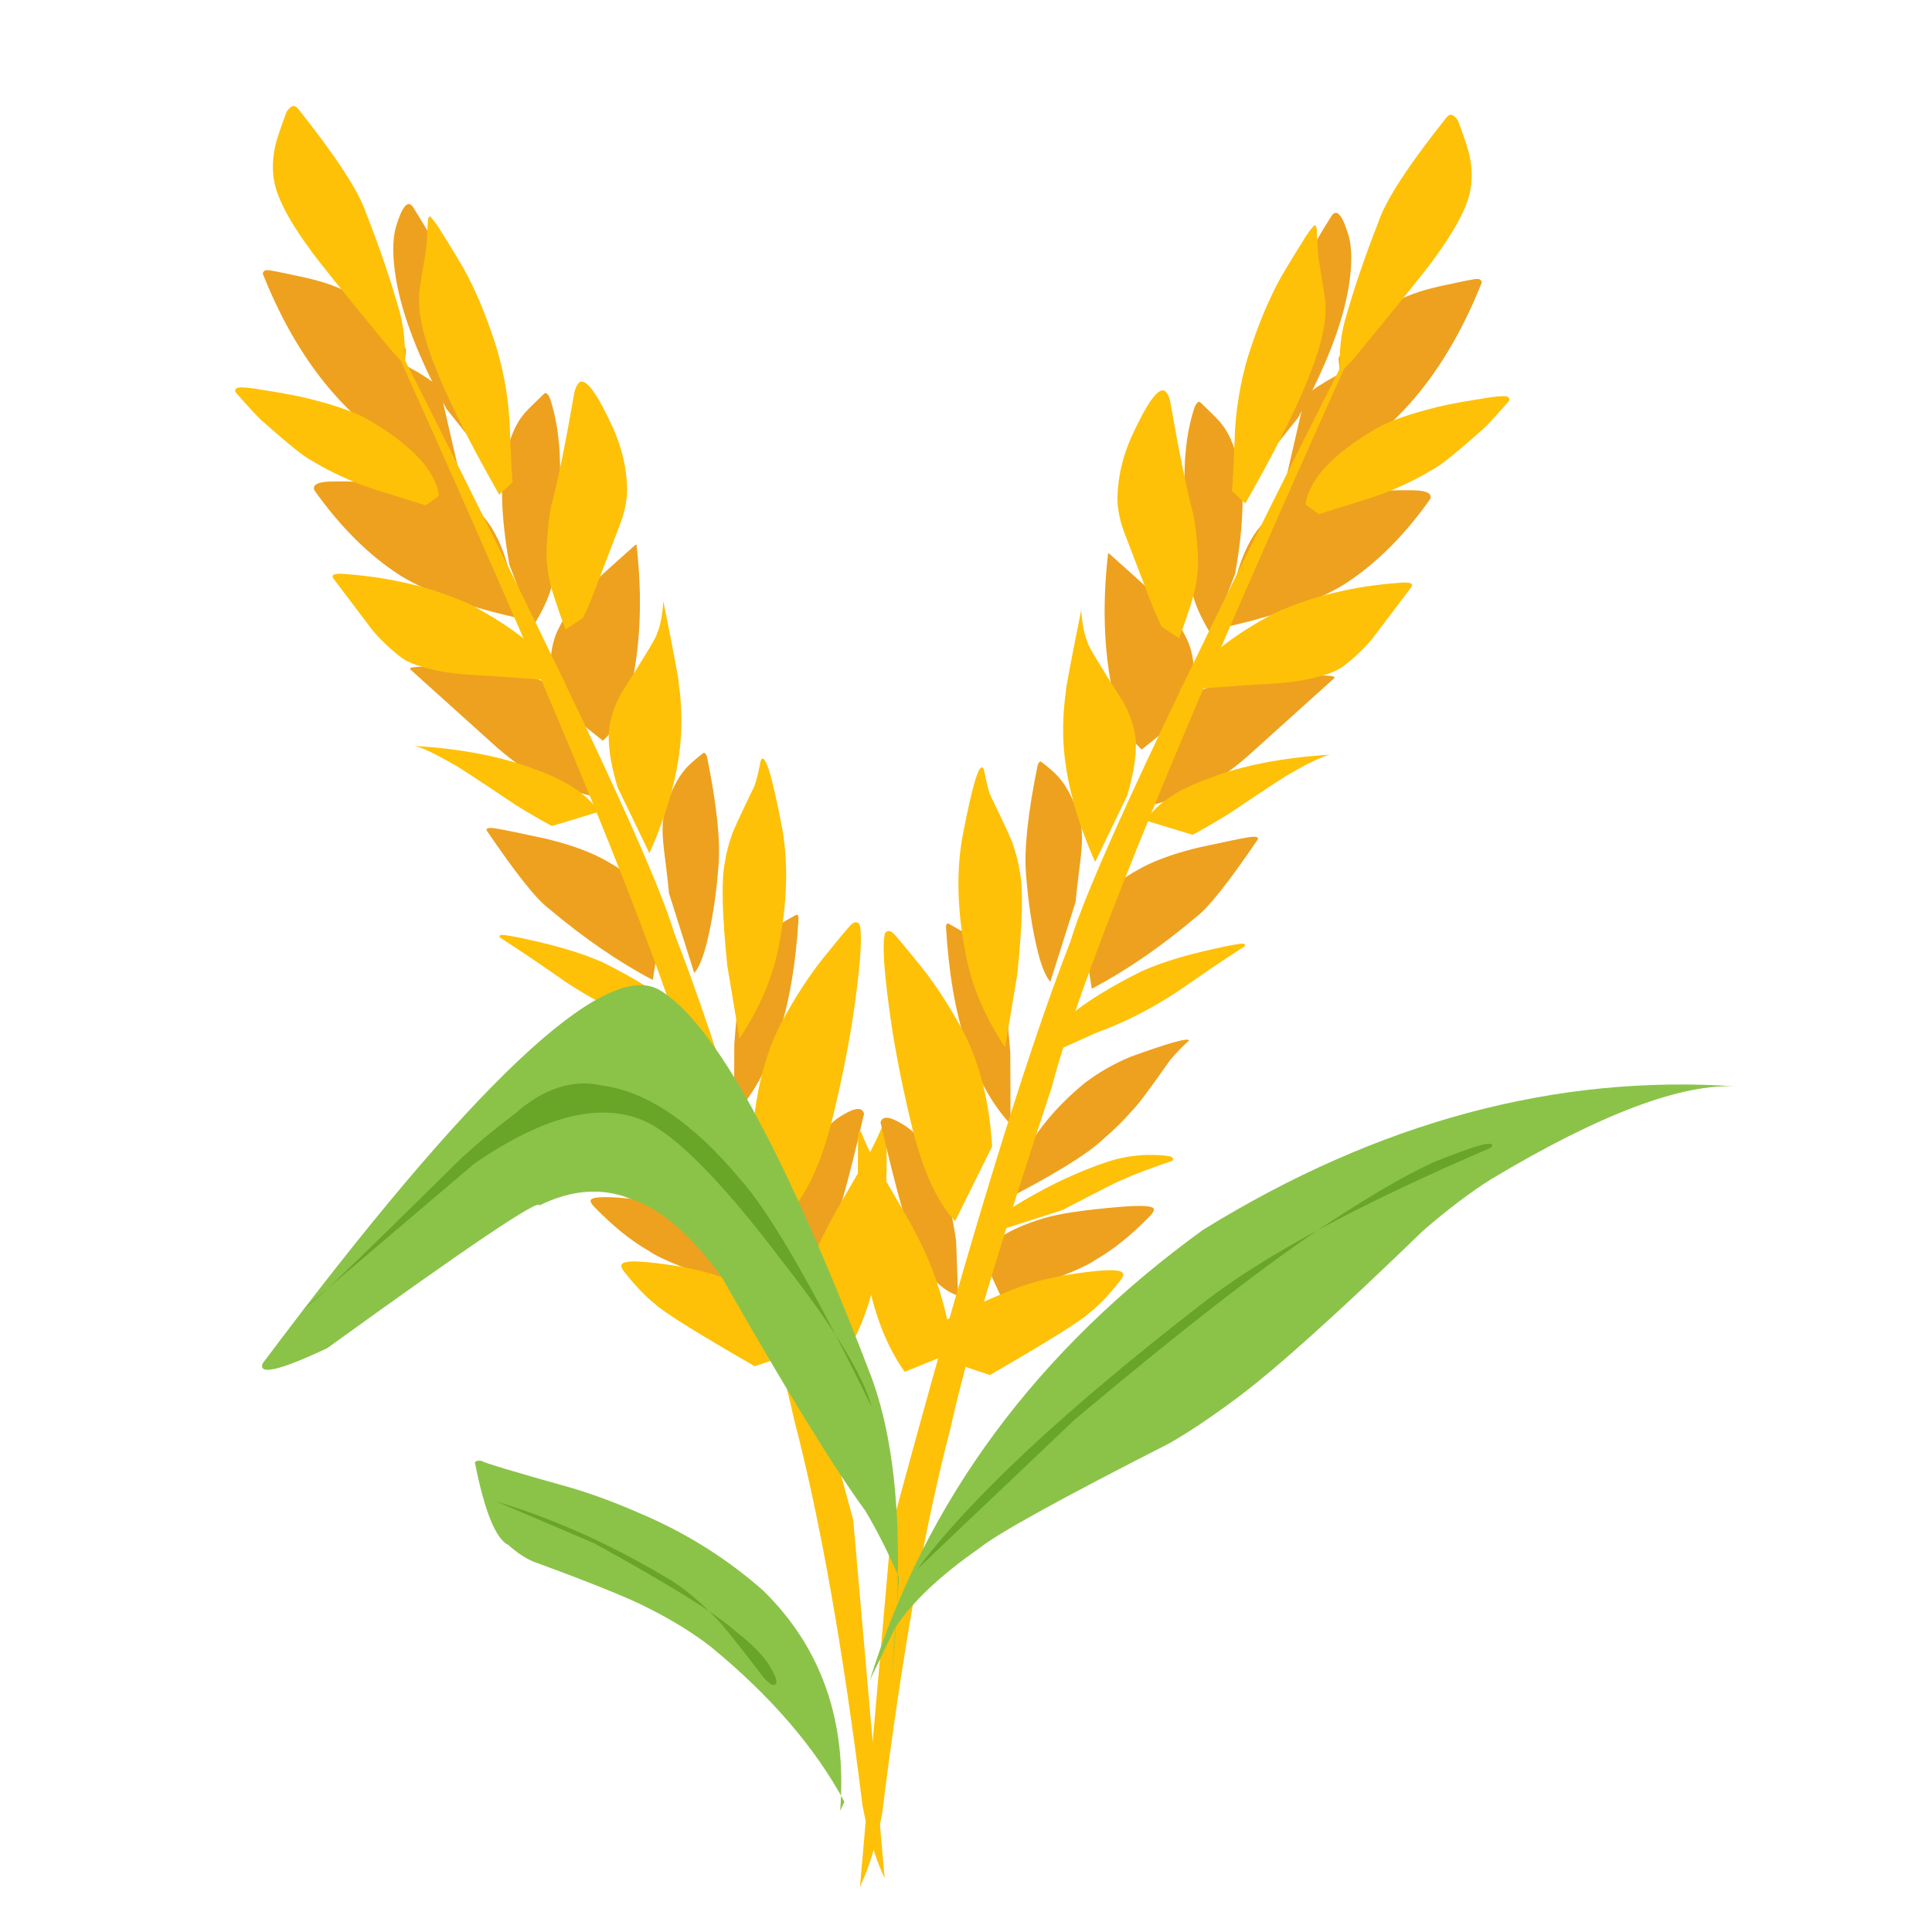 <svg xmlns="http://www.w3.org/2000/svg" xmlns:xlink="http://www.w3.org/1999/xlink" width="500" zoomAndPan="magnify" viewBox="0 0 375 375" height="500" preserveAspectRatio="xMidYMid meet" version="1.0"><defs><clipPath id="0519b86b59"><path d="M 45.445 75 L 86 75 L 86 99 L 45.445 99 Z M 45.445 75 " clip-rule="nonzero"/></clipPath><clipPath id="35e39583e1"><path d="M 166 55 L 268 55 L 268 366.277 L 166 366.277 Z M 166 55 " clip-rule="nonzero"/></clipPath><clipPath id="2d613ccb34"><path d="M 168 210 L 337.195 210 L 337.195 327 L 168 327 Z M 168 210 " clip-rule="nonzero"/></clipPath></defs><rect x="-37.5" width="450" fill="#ffffff" y="-37.5" height="450" fill-opacity="1"/><rect x="-37.5" width="450" fill="#ffffff" y="-37.5" height="450" fill-opacity="1"/><path fill="#eea11e" d="M 134.758 188.871 C 135.77 187.664 136.648 185.422 137.395 182.141 C 138.34 178.125 139.027 173.469 139.453 168.164 C 139.883 163.34 139.141 156.234 137.219 146.84 C 136.98 146.188 136.715 145.98 136.434 146.219 C 134.586 147.648 133.367 148.77 132.777 149.59 C 131.434 151.176 130.219 153.629 129.141 156.953 C 128.715 158.383 128.543 160.051 128.625 161.961 C 128.637 162.469 128.703 163.34 128.832 164.574 C 129.477 169.703 129.812 172.621 129.836 173.328 Z M 134.758 188.871 " fill-opacity="1" fill-rule="nonzero"/><path fill="#eea11e" d="M 142.477 216.527 C 149.82 208.508 153.996 195.734 155.004 178.203 C 154.965 177.641 154.785 177.438 154.473 177.598 C 151.66 179.164 150.09 180.117 149.762 180.457 C 148.355 181.508 147.039 183.184 145.82 185.484 C 144.852 187.328 144.148 189.41 143.711 191.73 C 143.371 193.23 142.977 196.848 142.527 202.578 Z M 142.477 216.527 " fill-opacity="1" fill-rule="nonzero"/><path fill="#eea11e" d="M 152.648 249.797 C 156.012 248.645 158.637 245.844 160.52 241.395 C 162.168 238.23 164.566 229.824 167.711 216.176 C 167.402 214.883 166.051 214.945 163.656 216.367 C 161.805 217.391 160.121 219.074 158.598 221.41 C 155.98 225.59 154.129 231.512 153.039 239.172 Z M 152.648 249.797 " fill-opacity="1" fill-rule="nonzero"/><path fill="#eea11e" d="M 147.773 242.523 C 146.871 239.48 143.051 236.922 136.309 234.848 C 133.445 233.926 128.469 233.164 121.379 232.57 C 117.234 232.207 115 232.32 114.684 232.906 C 114.531 233.102 114.699 233.5 115.191 234.102 C 116.48 235.434 117.77 236.664 119.055 237.793 C 121.379 239.848 123.703 241.531 126.031 242.852 C 128.23 244.434 134.312 246.844 144.277 250.082 Z M 147.773 242.523 " fill-opacity="1" fill-rule="nonzero"/><path fill="#eea11e" d="M 141.824 226.336 C 138.984 219.617 134.398 213.672 128.07 208.504 C 125.387 206.465 122.438 204.773 119.227 203.434 C 111.684 200.699 107.891 199.648 107.844 200.281 C 109.121 201.41 110.363 202.703 111.574 204.156 C 115.438 209.656 117.789 212.805 118.629 213.598 C 120.367 215.613 122.328 217.559 124.512 219.43 C 127.688 222.414 134.266 226.457 144.25 231.559 Z M 141.824 226.336 " fill-opacity="1" fill-rule="nonzero"/><path fill="#eea11e" d="M 128.773 177.066 C 125.844 172.562 121.504 168.898 115.754 166.082 C 112.859 164.738 109.516 163.629 105.723 162.746 C 100.824 161.676 97.699 161.035 96.344 160.82 C 95.051 160.598 94.406 160.695 94.414 161.117 C 100.09 169.492 104.109 174.555 106.473 176.309 C 113.246 182.031 119.988 186.668 126.703 190.219 Z M 128.773 177.066 " fill-opacity="1" fill-rule="nonzero"/><path fill="#eea11e" d="M 117.008 143.777 C 120.008 141.078 122.051 136.531 123.133 130.145 C 124.418 122.668 124.555 114.527 123.543 105.727 C 123.43 105.691 123.32 105.73 123.219 105.848 C 116.359 111.969 113.043 115.012 113.273 114.973 C 111.328 117.086 109.785 119.281 108.648 121.566 C 106.48 125.477 106.309 130.508 108.145 136.66 Z M 117.008 143.777 " fill-opacity="1" fill-rule="nonzero"/><path fill="#eea11e" d="M 103.473 121.582 C 105.262 118.629 106.414 116.199 106.926 114.297 C 107.633 111.938 108.125 108.871 108.402 105.098 C 108.781 98.809 108.852 92.992 108.621 87.641 C 108.367 83.715 107.742 80.277 106.75 77.328 C 106.379 76.457 106.016 76.141 105.652 76.379 C 102.926 79 101.578 80.367 101.602 80.48 C 100.258 82.059 99.16 84.488 98.312 87.766 C 97 92.828 97.188 100.117 98.879 109.633 Z M 103.473 121.582 " fill-opacity="1" fill-rule="nonzero"/><path fill="#eea11e" d="M 93.488 87.93 C 95.016 83.621 94.219 75.34 91.098 63.086 C 89.617 57.027 85.973 49.398 80.168 40.199 C 79.152 38.688 78.023 40.051 76.777 44.285 C 76.176 46.703 76.188 49.887 76.816 53.84 C 77.961 60.965 81.242 69.473 86.66 79.371 Z M 93.488 87.93 " fill-opacity="1" fill-rule="nonzero"/><path fill="#eea11e" d="M 78.809 67.879 C 77.047 63.629 73.227 59.898 67.352 56.691 C 65.121 55.449 61.922 54.406 57.75 53.559 C 54.094 52.766 52.18 52.395 52 52.453 C 51.465 52.379 51.129 52.598 50.992 53.102 C 57.199 68.691 65.871 79.926 77.012 86.805 Z M 78.809 67.879 " fill-opacity="1" fill-rule="nonzero"/><path fill="#eea11e" d="M 99.43 113.484 C 97.531 104.113 93.945 98.52 88.68 96.703 C 84.703 94.957 80.047 93.934 74.707 93.641 C 67.891 93.414 63.973 93.383 62.953 93.551 C 61.297 93.758 60.656 94.301 61.035 95.184 C 66.078 102.312 71.652 107.832 77.75 111.746 C 83.281 115.117 91.23 117.934 101.605 120.195 Z M 99.43 113.484 " fill-opacity="1" fill-rule="nonzero"/><path fill="#eea11e" d="M 85.324 75.211 C 82.273 72.598 77.684 70.129 71.555 67.805 C 66.18 66.062 63.73 66.016 64.215 67.66 C 68.344 76.336 72.332 82.973 76.188 87.562 C 79.215 91.289 84.16 95.406 91.016 99.914 Z M 85.324 75.211 " fill-opacity="1" fill-rule="nonzero"/><path fill="#eea11e" d="M 110.844 135.906 C 108.57 133.238 104.426 131.375 98.402 130.32 C 94.77 129.664 91.738 129.32 89.305 129.293 C 87 129.262 84.227 129.312 80.98 129.449 C 79.863 129.512 79.418 129.672 79.645 129.934 L 96.504 145.125 C 98.656 146.98 100.508 148.387 102.059 149.336 C 106 151.984 112.125 154.133 120.434 155.777 Z M 110.844 135.906 " fill-opacity="1" fill-rule="nonzero"/><path fill="#fec107" d="M 171.707 364.562 C 169.863 360.641 168.426 355.887 167.395 350.312 C 163.613 319.836 159.207 294.965 154.176 275.699 C 151.234 262.23 144.672 240.125 134.496 209.379 C 128.504 186.434 107.227 134.727 70.66 54.254 C 106.746 125.16 126.785 167.359 130.781 180.859 C 139.668 203.59 151.277 241.645 165.609 295.02 Z M 171.707 364.562 " fill-opacity="1" fill-rule="nonzero"/><path fill="#fec107" d="M 78.484 70.699 C 78.742 67.227 78.453 63.879 77.617 60.66 C 75.863 54.441 73.672 48 71.051 41.344 C 69.648 37.137 65.266 30.41 57.906 21.164 C 57.238 20.238 56.48 20.414 55.637 21.684 C 54.422 24.922 53.676 27.168 53.398 28.422 C 52.645 31.941 52.875 35.184 54.098 38.148 C 55.242 41.031 57.254 44.43 60.133 48.34 C 60.957 49.633 66.18 56.133 75.805 67.848 Z M 78.484 70.699 " fill-opacity="1" fill-rule="nonzero"/><path fill="#fec107" d="M 99.516 93.574 C 99.379 92.914 99.176 88.992 98.906 81.805 C 98.824 80.387 98.703 79.07 98.547 77.855 C 98.031 73.824 97.227 70.117 96.137 66.73 C 94.551 61.812 92.793 57.484 90.867 53.746 C 90.059 52.121 88.117 48.867 85.035 43.988 C 83.922 42.359 83.336 41.738 83.277 42.117 C 83.16 42.199 83.082 42.426 83.051 42.797 C 82.891 46.332 82.762 48.289 82.664 48.664 C 81.641 54.672 81.207 57.613 81.363 57.477 C 81.238 59.312 81.512 61.602 82.184 64.34 C 83.977 71.398 88.887 81.961 96.91 96.02 Z M 99.516 93.574 " fill-opacity="1" fill-rule="nonzero"/><g clip-path="url(#0519b86b59)"><path fill="#fec107" d="M 85.207 96.234 C 84.547 91.312 79.898 86.348 71.266 81.34 C 68.773 79.941 64.84 78.582 59.465 77.258 C 57.438 76.758 53.984 76.133 49.113 75.383 C 47.266 75.133 46.195 75.129 45.895 75.371 C 45.598 75.621 45.555 75.895 45.77 76.184 C 48.535 79.324 50.184 81.109 50.719 81.551 C 55.867 86.125 59.098 88.727 60.414 89.355 C 63.051 90.98 66.055 92.469 69.426 93.816 C 70.016 94.152 74.422 95.578 82.645 98.086 Z M 85.207 96.234 " fill-opacity="1" fill-rule="nonzero"/></g><path fill="#fec107" d="M 113.152 119.93 C 113.961 118.238 114.535 116.953 114.871 116.07 L 120.551 101.254 C 121.375 98.875 121.766 96.703 121.723 94.738 C 121.625 90.812 120.715 86.922 118.996 83.062 C 116.012 76.559 113.883 73.578 112.605 74.125 C 112.012 74.508 111.605 75.375 111.387 76.73 C 109.727 86.289 108.246 93.492 106.953 98.344 C 106.57 100.406 106.309 102.66 106.172 105.105 C 105.969 107.621 106.117 110.055 106.617 112.41 C 106.883 113.934 107.926 117.191 109.746 122.188 Z M 113.152 119.93 " fill-opacity="1" fill-rule="nonzero"/><path fill="#fec107" d="M 109.602 132.223 C 105.922 126.809 99.812 121.84 91.273 117.324 C 84.012 114.039 75.957 112.074 67.102 111.426 C 64.863 111.223 64.09 111.543 64.789 112.391 L 72.285 122.316 C 73.938 124.258 75.781 126.004 77.816 127.559 C 79.098 128.613 81.625 129.512 85.402 130.262 C 87.133 130.672 90.73 131.008 96.199 131.262 Z M 109.602 132.223 " fill-opacity="1" fill-rule="nonzero"/><path fill="#fec107" d="M 126.047 165.602 C 129.754 157.297 131.809 149.562 132.207 142.398 C 132.367 139.152 132.207 135.871 131.734 132.551 C 131.844 132.422 130.852 127.133 128.754 116.68 C 128.574 119.457 128.152 121.578 127.488 123.047 C 127.57 123.391 125.254 127.262 120.535 134.656 C 119.625 136.332 118.984 137.945 118.613 139.492 C 117.715 142.531 118.129 146.957 119.855 152.773 Z M 126.047 165.602 " fill-opacity="1" fill-rule="nonzero"/><path fill="#fec107" d="M 116.242 157.566 C 114.055 154.242 110.008 151.531 104.105 149.43 C 97.629 146.895 89.734 145.344 80.418 144.781 C 81.832 145.047 84.367 146.238 88.027 148.363 C 88.352 148.434 92.383 151.07 100.125 156.266 C 102.797 157.922 105.133 159.273 107.137 160.328 Z M 116.242 157.566 " fill-opacity="1" fill-rule="nonzero"/><path fill="#fec107" d="M 143.527 201.582 C 147.496 195.625 150.043 189.605 151.176 183.523 C 152.781 175.379 153.02 167.922 151.895 161.16 C 149.82 150.164 148.398 145.684 147.637 147.719 C 147.109 150.379 146.672 152.078 146.32 152.816 C 143.527 158.57 142.086 161.707 142.004 162.23 C 141.395 163.934 140.965 165.621 140.711 167.293 C 139.984 170.688 140.137 177.402 141.168 187.438 Z M 143.527 201.582 " fill-opacity="1" fill-rule="nonzero"/><path fill="#fec107" d="M 138.297 204.375 C 136.062 198.609 129.012 192.773 117.141 186.867 C 114.008 185.441 110.094 184.164 105.395 183.027 C 101.941 182.199 99.445 181.684 97.902 181.484 C 97.164 181.383 96.855 181.539 96.988 181.945 C 100.977 184.512 105.254 187.398 109.82 190.609 C 111.328 191.598 112.664 192.43 113.824 193.102 C 117.691 195.363 121.68 197.242 125.797 198.742 Z M 138.297 204.375 " fill-opacity="1" fill-rule="nonzero"/><path fill="#fec107" d="M 153.234 235.32 C 156.852 231.516 159.746 224.969 161.926 215.68 C 163.832 207.645 165.203 200.391 166.047 193.918 C 167.109 186.047 167.371 181.219 166.836 179.434 C 166.438 178.898 165.949 178.863 165.367 179.328 C 164.965 179.633 163.105 181.848 159.793 185.969 C 156.992 189.438 154.223 193.723 151.484 198.828 C 148.367 205.02 146.555 212.355 146.055 220.828 Z M 153.234 235.32 " fill-opacity="1" fill-rule="nonzero"/><path fill="#fec107" d="M 149.031 238.504 C 146.988 236.031 143.879 233.594 139.695 231.191 C 134.316 228.039 129.027 225.594 123.828 223.859 C 121.305 223.004 118.656 222.539 115.883 222.465 C 114.031 222.441 112.578 222.535 111.523 222.746 C 110.953 222.926 110.789 223.207 111.039 223.594 C 115.633 225.168 118.855 226.395 120.715 227.273 C 121.582 227.586 125.469 229.547 132.375 233.16 Z M 149.031 238.504 " fill-opacity="1" fill-rule="nonzero"/><path fill="#fec107" d="M 163.016 264.574 C 166.539 259.613 169.008 253.262 170.418 245.523 C 171.172 241.555 171.676 237.113 171.926 232.203 C 172.082 229.441 172.137 225.68 172.09 220.918 C 172.098 218.617 172 217.605 171.805 217.891 C 171.707 217.82 171.566 217.93 171.391 218.215 C 170.672 220.121 169.625 222.309 168.238 224.785 C 163.781 232.418 161.414 236.547 161.141 237.172 C 159.957 239.422 159.078 241.234 158.512 242.613 C 156.188 248.098 154.551 254.145 153.602 260.746 Z M 163.016 264.574 " fill-opacity="1" fill-rule="nonzero"/><path fill="#fec107" d="M 162.867 259.723 C 158.688 256.109 151.383 252.262 140.957 248.176 C 137.727 247.035 134.312 246.184 130.723 245.629 C 125.703 244.871 122.598 244.664 121.398 245 C 120.406 245.219 120.336 245.844 121.191 246.875 C 123.285 249.543 125.254 251.613 127.102 253.082 C 128.797 254.68 135.262 258.715 146.488 265.188 Z M 162.867 259.723 " fill-opacity="1" fill-rule="nonzero"/><path fill="#eea11e" d="M 203.863 190.57 C 202.852 189.367 201.973 187.125 201.227 183.84 C 200.281 179.828 199.594 175.168 199.164 169.867 C 198.738 165.043 199.48 157.934 201.402 148.543 C 201.641 147.887 201.902 147.68 202.188 147.918 C 204.035 149.348 205.254 150.473 205.844 151.293 C 207.188 152.875 208.402 155.332 209.48 158.656 C 209.906 160.082 210.078 161.754 209.996 163.66 C 209.984 164.172 209.918 165.043 209.789 166.277 C 209.145 171.406 208.809 174.324 208.785 175.031 Z M 203.863 190.57 " fill-opacity="1" fill-rule="nonzero"/><path fill="#eea11e" d="M 196.145 218.23 C 188.801 210.211 184.625 197.434 183.617 179.906 C 183.656 179.34 183.836 179.141 184.148 179.301 C 186.961 180.867 188.531 181.82 188.855 182.16 C 190.266 183.211 191.582 184.887 192.801 187.188 C 193.77 189.031 194.469 191.113 194.91 193.434 C 195.25 194.93 195.645 198.547 196.094 204.281 Z M 196.145 218.23 " fill-opacity="1" fill-rule="nonzero"/><path fill="#eea11e" d="M 185.973 251.5 C 182.609 250.344 179.984 247.543 178.102 243.098 C 176.449 239.934 174.055 231.523 170.91 217.875 C 171.215 216.582 172.566 216.648 174.965 218.07 C 176.812 219.094 178.5 220.773 180.023 223.109 C 182.641 227.293 184.492 233.215 185.582 240.871 Z M 185.973 251.5 " fill-opacity="1" fill-rule="nonzero"/><path fill="#eea11e" d="M 190.848 244.223 C 191.75 241.184 195.57 238.625 202.312 236.547 C 205.176 235.625 210.152 234.867 217.242 234.27 C 221.387 233.91 223.621 234.023 223.938 234.609 C 224.09 234.801 223.918 235.199 223.43 235.801 C 222.141 237.133 220.852 238.367 219.566 239.496 C 217.242 241.547 214.918 243.234 212.59 244.555 C 210.391 246.137 204.309 248.547 194.344 251.785 Z M 190.848 244.223 " fill-opacity="1" fill-rule="nonzero"/><path fill="#eea11e" d="M 196.793 228.035 C 199.637 221.316 204.223 215.375 210.551 210.207 C 213.234 208.164 216.18 206.477 219.395 205.137 C 226.934 202.402 230.73 201.348 230.777 201.98 C 229.5 203.113 228.258 204.406 227.047 205.855 C 223.184 211.359 220.832 214.508 219.988 215.301 C 218.254 217.312 216.293 219.258 214.109 221.133 C 210.934 224.117 204.352 228.156 194.367 233.258 Z M 196.793 228.035 " fill-opacity="1" fill-rule="nonzero"/><path fill="#eea11e" d="M 209.848 178.77 C 212.777 174.262 217.117 170.602 222.867 167.781 C 225.762 166.441 229.105 165.332 232.898 164.449 C 237.797 163.379 240.922 162.734 242.277 162.523 C 243.57 162.301 244.211 162.398 244.207 162.82 C 238.531 171.195 234.512 176.258 232.148 178.008 C 225.375 183.734 218.633 188.371 211.914 191.918 Z M 209.848 178.77 " fill-opacity="1" fill-rule="nonzero"/><path fill="#eea11e" d="M 221.613 145.48 C 218.613 142.777 216.57 138.234 215.488 131.848 C 214.203 124.371 214.066 116.23 215.078 107.43 C 215.191 107.391 215.301 107.434 215.402 107.551 C 222.262 113.672 225.574 116.711 225.348 116.672 C 227.293 118.785 228.832 120.984 229.973 123.27 C 232.141 127.18 232.309 132.211 230.477 138.363 Z M 221.613 145.48 " fill-opacity="1" fill-rule="nonzero"/><path fill="#eea11e" d="M 235.148 123.285 C 233.359 120.332 232.207 117.902 231.691 115.996 C 230.988 113.641 230.496 110.574 230.215 106.797 C 229.84 100.512 229.766 94.691 229.996 89.34 C 230.254 85.414 230.879 81.977 231.871 79.027 C 232.242 78.16 232.605 77.844 232.969 78.078 C 235.695 80.699 237.043 82.066 237.02 82.18 C 238.363 83.758 239.457 86.188 240.309 89.465 C 241.621 94.531 241.434 101.82 239.742 111.336 Z M 235.148 123.285 " fill-opacity="1" fill-rule="nonzero"/><path fill="#eea11e" d="M 245.133 89.629 C 243.605 85.324 244.402 77.043 247.523 64.785 C 249.004 58.73 252.648 51.102 258.453 41.902 C 259.469 40.391 260.598 41.754 261.84 45.988 C 262.445 48.406 262.43 51.59 261.801 55.539 C 260.66 62.664 257.379 71.176 251.961 81.07 Z M 245.133 89.629 " fill-opacity="1" fill-rule="nonzero"/><path fill="#eea11e" d="M 259.809 69.578 C 261.574 65.332 265.395 61.602 271.27 58.395 C 273.496 57.152 276.695 56.105 280.871 55.262 C 284.527 54.465 286.441 54.098 286.621 54.152 C 287.156 54.082 287.492 54.297 287.625 54.801 C 281.422 70.395 272.75 81.629 261.609 88.508 Z M 259.809 69.578 " fill-opacity="1" fill-rule="nonzero"/><path fill="#eea11e" d="M 239.188 115.184 C 241.09 105.816 244.676 100.223 249.941 98.406 C 253.918 96.656 258.574 95.637 263.914 95.344 C 270.73 95.113 274.648 95.086 275.668 95.254 C 277.324 95.461 277.965 96.004 277.586 96.887 C 272.543 104.016 266.969 109.535 260.871 113.445 C 255.34 116.82 247.391 119.637 237.016 121.898 Z M 239.188 115.184 " fill-opacity="1" fill-rule="nonzero"/><path fill="#eea11e" d="M 253.297 76.91 C 256.348 74.301 260.938 71.832 267.062 69.508 C 272.441 67.766 274.891 67.719 274.406 69.363 C 270.277 78.039 266.285 84.672 262.434 89.266 C 259.406 92.988 254.461 97.105 247.605 101.617 Z M 253.297 76.91 " fill-opacity="1" fill-rule="nonzero"/><path fill="#eea11e" d="M 227.777 137.605 C 230.051 134.938 234.195 133.078 240.219 132.02 C 243.852 131.363 246.883 131.023 249.316 130.992 C 251.621 130.961 254.395 131.016 257.641 131.148 C 258.758 131.211 259.203 131.371 258.977 131.633 L 242.117 146.824 C 239.965 148.684 238.113 150.086 236.562 151.035 C 232.621 153.684 226.496 155.832 218.188 157.48 Z M 227.777 137.605 " fill-opacity="1" fill-rule="nonzero"/><g clip-path="url(#35e39583e1)"><path fill="#fec107" d="M 166.914 366.266 C 168.758 362.34 170.195 357.59 171.223 352.012 C 175.008 321.535 179.414 296.664 184.445 277.398 C 187.387 263.934 193.945 241.824 204.125 211.082 C 210.117 188.137 231.395 136.43 267.961 55.957 C 231.875 126.859 211.836 169.062 207.836 182.559 C 198.953 205.293 187.344 243.344 173.012 296.723 Z M 166.914 366.266 " fill-opacity="1" fill-rule="nonzero"/></g><path fill="#fec107" d="M 260.137 72.398 C 259.875 68.926 260.164 65.582 261.004 62.363 C 262.758 56.145 264.945 49.703 267.57 43.043 C 268.973 38.84 273.352 32.113 280.711 22.867 C 281.383 21.941 282.141 22.113 282.984 23.387 C 284.199 26.621 284.945 28.867 285.223 30.125 C 285.977 33.645 285.742 36.887 284.523 39.852 C 283.379 42.734 281.367 46.129 278.488 50.039 C 277.664 51.332 272.441 57.836 262.816 69.547 Z M 260.137 72.398 " fill-opacity="1" fill-rule="nonzero"/><path fill="#fec107" d="M 239.105 95.273 C 239.242 94.613 239.441 90.691 239.715 83.508 C 239.797 82.09 239.918 80.773 240.074 79.559 C 240.59 75.527 241.395 71.816 242.48 68.43 C 244.07 63.512 245.828 59.188 247.754 55.449 C 248.562 53.824 250.504 50.57 253.582 45.688 C 254.699 44.062 255.285 43.441 255.344 43.82 C 255.461 43.902 255.539 44.129 255.57 44.5 C 255.73 48.035 255.859 49.992 255.957 50.363 C 256.98 56.375 257.414 59.312 257.258 59.18 C 257.383 61.016 257.109 63.305 256.434 66.043 C 254.641 73.102 249.734 83.66 241.707 97.723 Z M 239.105 95.273 " fill-opacity="1" fill-rule="nonzero"/><path fill="#fec107" d="M 253.414 97.934 C 254.074 93.016 258.723 88.051 267.355 83.043 C 269.848 81.645 273.781 80.285 279.156 78.961 C 281.184 78.457 284.633 77.832 289.508 77.086 C 291.352 76.836 292.426 76.832 292.727 77.074 C 293.023 77.324 293.066 77.594 292.852 77.887 C 290.086 81.023 288.438 82.812 287.902 83.25 C 282.754 87.828 279.523 90.43 278.207 91.055 C 275.57 92.684 272.566 94.168 269.195 95.516 C 268.605 95.855 264.199 97.277 255.977 99.785 Z M 253.414 97.934 " fill-opacity="1" fill-rule="nonzero"/><path fill="#fec107" d="M 225.469 121.633 C 224.66 119.941 224.086 118.652 223.75 117.773 L 218.07 102.957 C 217.246 100.574 216.852 98.402 216.898 96.438 C 216.996 92.516 217.906 88.621 219.625 84.766 C 222.609 78.258 224.738 75.277 226.016 75.828 C 226.609 76.211 227.012 77.078 227.234 78.434 C 228.895 87.992 230.371 95.195 231.668 100.043 C 232.051 102.109 232.312 104.363 232.449 106.809 C 232.652 109.32 232.504 111.758 232 114.113 C 231.738 115.633 230.695 118.895 228.875 123.891 Z M 225.469 121.633 " fill-opacity="1" fill-rule="nonzero"/><path fill="#fec107" d="M 229.016 133.926 C 232.699 128.508 238.809 123.543 247.348 119.023 C 254.605 115.742 262.664 113.777 271.52 113.129 C 273.758 112.922 274.527 113.242 273.832 114.09 L 266.336 124.016 C 264.684 125.961 262.84 127.707 260.805 129.258 C 259.523 130.312 256.996 131.215 253.219 131.961 C 251.488 132.375 247.891 132.707 242.422 132.965 Z M 229.016 133.926 " fill-opacity="1" fill-rule="nonzero"/><path fill="#fec107" d="M 212.574 167.305 C 208.867 159 206.812 151.266 206.414 144.102 C 206.254 140.855 206.41 137.574 206.887 134.254 C 206.777 134.121 207.77 128.832 209.867 118.383 C 210.047 121.156 210.469 123.277 211.133 124.75 C 211.051 125.094 213.367 128.961 218.086 136.359 C 218.996 138.035 219.637 139.645 220.008 141.195 C 220.906 144.23 220.492 148.656 218.766 154.473 Z M 212.574 167.305 " fill-opacity="1" fill-rule="nonzero"/><path fill="#fec107" d="M 222.379 159.27 C 224.566 155.945 228.613 153.23 234.516 151.133 C 240.992 148.598 248.887 147.047 258.203 146.484 C 256.789 146.75 254.25 147.941 250.594 150.062 C 250.27 150.137 246.238 152.77 238.496 157.969 C 235.824 159.621 233.488 160.977 231.484 162.031 Z M 222.379 159.27 " fill-opacity="1" fill-rule="nonzero"/><path fill="#fec107" d="M 195.094 203.281 C 191.125 197.328 188.574 191.309 187.445 185.227 C 185.84 177.078 185.602 169.625 186.727 162.859 C 188.801 151.863 190.223 147.383 190.984 149.422 C 191.512 152.082 191.949 153.777 192.301 154.52 C 195.094 160.27 196.535 163.41 196.617 163.93 C 197.227 165.637 197.656 167.324 197.91 168.992 C 198.637 172.387 198.484 179.102 197.453 189.141 Z M 195.094 203.281 " fill-opacity="1" fill-rule="nonzero"/><path fill="#fec107" d="M 200.324 206.074 C 202.559 200.309 209.609 194.473 221.48 188.57 C 224.613 187.145 228.527 185.863 233.227 184.73 C 236.68 183.898 239.176 183.387 240.715 183.188 C 241.457 183.086 241.762 183.238 241.633 183.648 C 237.645 186.211 233.367 189.098 228.801 192.309 C 227.293 193.301 225.957 194.133 224.793 194.801 C 220.93 197.066 216.938 198.945 212.824 200.445 Z M 200.324 206.074 " fill-opacity="1" fill-rule="nonzero"/><path fill="#fec107" d="M 185.387 237.02 C 181.77 233.215 178.871 226.668 176.695 217.379 C 174.789 209.348 173.414 202.094 172.574 195.621 C 171.512 187.75 171.25 182.922 171.785 181.137 C 172.184 180.598 172.672 180.566 173.254 181.031 C 173.656 181.336 175.516 183.547 178.828 187.668 C 181.625 191.141 184.395 195.426 187.137 200.527 C 190.254 206.723 192.066 214.055 192.566 222.531 Z M 185.387 237.02 " fill-opacity="1" fill-rule="nonzero"/><path fill="#fec107" d="M 189.59 240.207 C 191.629 237.734 194.742 235.293 198.926 232.891 C 204.305 229.742 209.594 227.297 214.793 225.559 C 217.316 224.707 219.965 224.242 222.738 224.164 C 224.586 224.145 226.043 224.238 227.098 224.445 C 227.668 224.629 227.828 224.91 227.582 225.293 C 222.988 226.867 219.762 228.094 217.906 228.973 C 217.039 229.285 213.152 231.246 206.246 234.863 Z M 189.59 240.207 " fill-opacity="1" fill-rule="nonzero"/><path fill="#fec107" d="M 175.605 266.273 C 172.078 261.316 169.613 254.965 168.203 247.223 C 167.445 243.254 166.945 238.816 166.695 233.906 C 166.535 231.145 166.484 227.383 166.531 222.617 C 166.523 220.316 166.621 219.309 166.816 219.59 C 166.914 219.523 167.055 219.633 167.23 219.918 C 167.949 221.82 168.996 224.012 170.383 226.484 C 174.84 234.117 177.207 238.246 177.48 238.875 C 178.664 241.125 179.539 242.938 180.109 244.316 C 182.434 249.801 184.07 255.844 185.02 262.449 Z M 175.605 266.273 " fill-opacity="1" fill-rule="nonzero"/><path fill="#fec107" d="M 175.754 261.426 C 179.934 257.809 187.238 253.961 197.66 249.879 C 200.895 248.734 204.305 247.887 207.898 247.328 C 212.914 246.574 216.023 246.363 217.223 246.703 C 218.215 246.922 218.285 247.547 217.43 248.578 C 215.336 251.246 213.367 253.312 211.52 254.785 C 209.824 256.379 203.359 260.414 192.133 266.891 Z M 175.754 261.426 " fill-opacity="1" fill-rule="nonzero"/><g clip-path="url(#2d613ccb34)"><path fill="#8bc349" d="M 168.844 326.117 C 179.68 291.223 201.242 262.078 233.535 238.691 C 267.523 217.711 302.078 208.441 337.203 210.879 C 326.512 210.215 310.582 216.215 289.41 228.887 C 285.324 231.469 280.93 234.797 276.23 238.867 C 259.75 254.828 247.77 265.605 240.285 271.211 C 235.199 275.008 230.754 277.988 226.949 280.156 C 205.711 290.973 193.422 297.762 190.074 300.523 C 182.477 305.809 177.031 310.957 173.742 315.965 Z M 168.844 326.117 " fill-opacity="1" fill-rule="nonzero"/></g><path fill="#8bc349" d="M 173.043 325.887 C 175.578 300.688 174.266 281.129 169.113 267.215 C 152.262 223.227 138.512 198.18 127.855 192.07 C 117.164 186.262 91.531 210.461 50.957 264.676 C 50.203 266.973 54.391 265.973 63.516 261.68 C 91.086 241.746 104.812 232.512 104.703 233.977 C 110.801 230.973 116.555 230.488 121.965 232.523 C 128.004 234.387 134.074 239.555 140.176 248.031 C 152.508 269.699 161.777 284.785 167.984 293.281 C 170.18 296.957 172.348 301.246 174.488 306.156 Z M 173.043 325.887 " fill-opacity="1" fill-rule="nonzero"/><path fill="#8bc349" d="M 163.074 351.465 C 164.441 334.094 159.48 319.867 148.191 308.785 C 141.082 302.488 133.035 297.449 124.051 293.672 C 119.777 291.785 115.535 290.199 111.32 288.914 C 99.617 285.633 93.699 283.855 93.559 283.578 C 92.824 283.441 92.359 283.535 92.172 283.859 C 94.059 293.375 96.23 298.719 98.68 299.891 C 100.418 301.438 102.074 302.523 103.645 303.156 C 114.82 307.242 122.297 310.273 126.082 312.25 C 130.688 314.594 134.633 317.047 137.926 319.602 C 149.574 329.152 158.234 339.199 163.902 349.734 Z M 163.074 351.465 " fill-opacity="1" fill-rule="nonzero"/><path fill="#69a526" d="M 178.051 304.566 C 188.449 290.672 206.992 273.402 233.68 252.754 C 245.488 243.613 264.082 233.605 289.461 222.734 C 290.508 221.168 286.758 222.129 278.211 225.613 C 273.293 227.84 266.727 231.621 258.508 236.961 C 246.66 244.68 229.996 257.566 208.52 275.613 Z M 178.051 304.566 " fill-opacity="1" fill-rule="nonzero"/><path fill="#69a526" d="M 58.664 254.277 C 60.484 252.922 62.09 251.562 63.473 250.199 C 66.5 247.434 75.215 238.949 89.609 224.746 C 92.785 221.82 96.273 218.922 100.074 216.055 C 105.605 211.219 111.191 209.43 116.828 210.688 C 125.496 211.844 134.355 217.809 143.418 228.586 C 149.309 235.086 157.91 249.945 169.215 273.16 C 167.523 266.867 161.664 257.336 151.637 244.559 C 141.16 230.688 132.812 221.949 126.594 218.34 C 117.867 213.48 106.328 216.008 91.969 225.93 Z M 58.664 254.277 " fill-opacity="1" fill-rule="nonzero"/><path fill="#69a526" d="M 96.301 291.434 C 107.742 294.848 119.176 300.02 130.59 306.949 C 133.258 308.699 135.891 310.918 138.484 313.602 C 139.523 314.461 142.75 318.441 148.172 325.543 C 148.852 326.352 149.438 326.852 149.934 327.039 C 151.195 327.148 150.902 325.746 149.047 322.832 C 147.887 321.059 145.66 318.879 142.371 316.289 C 138.555 312.938 129.527 307.352 115.289 299.531 Z M 96.301 291.434 " fill-opacity="1" fill-rule="nonzero"/></svg>